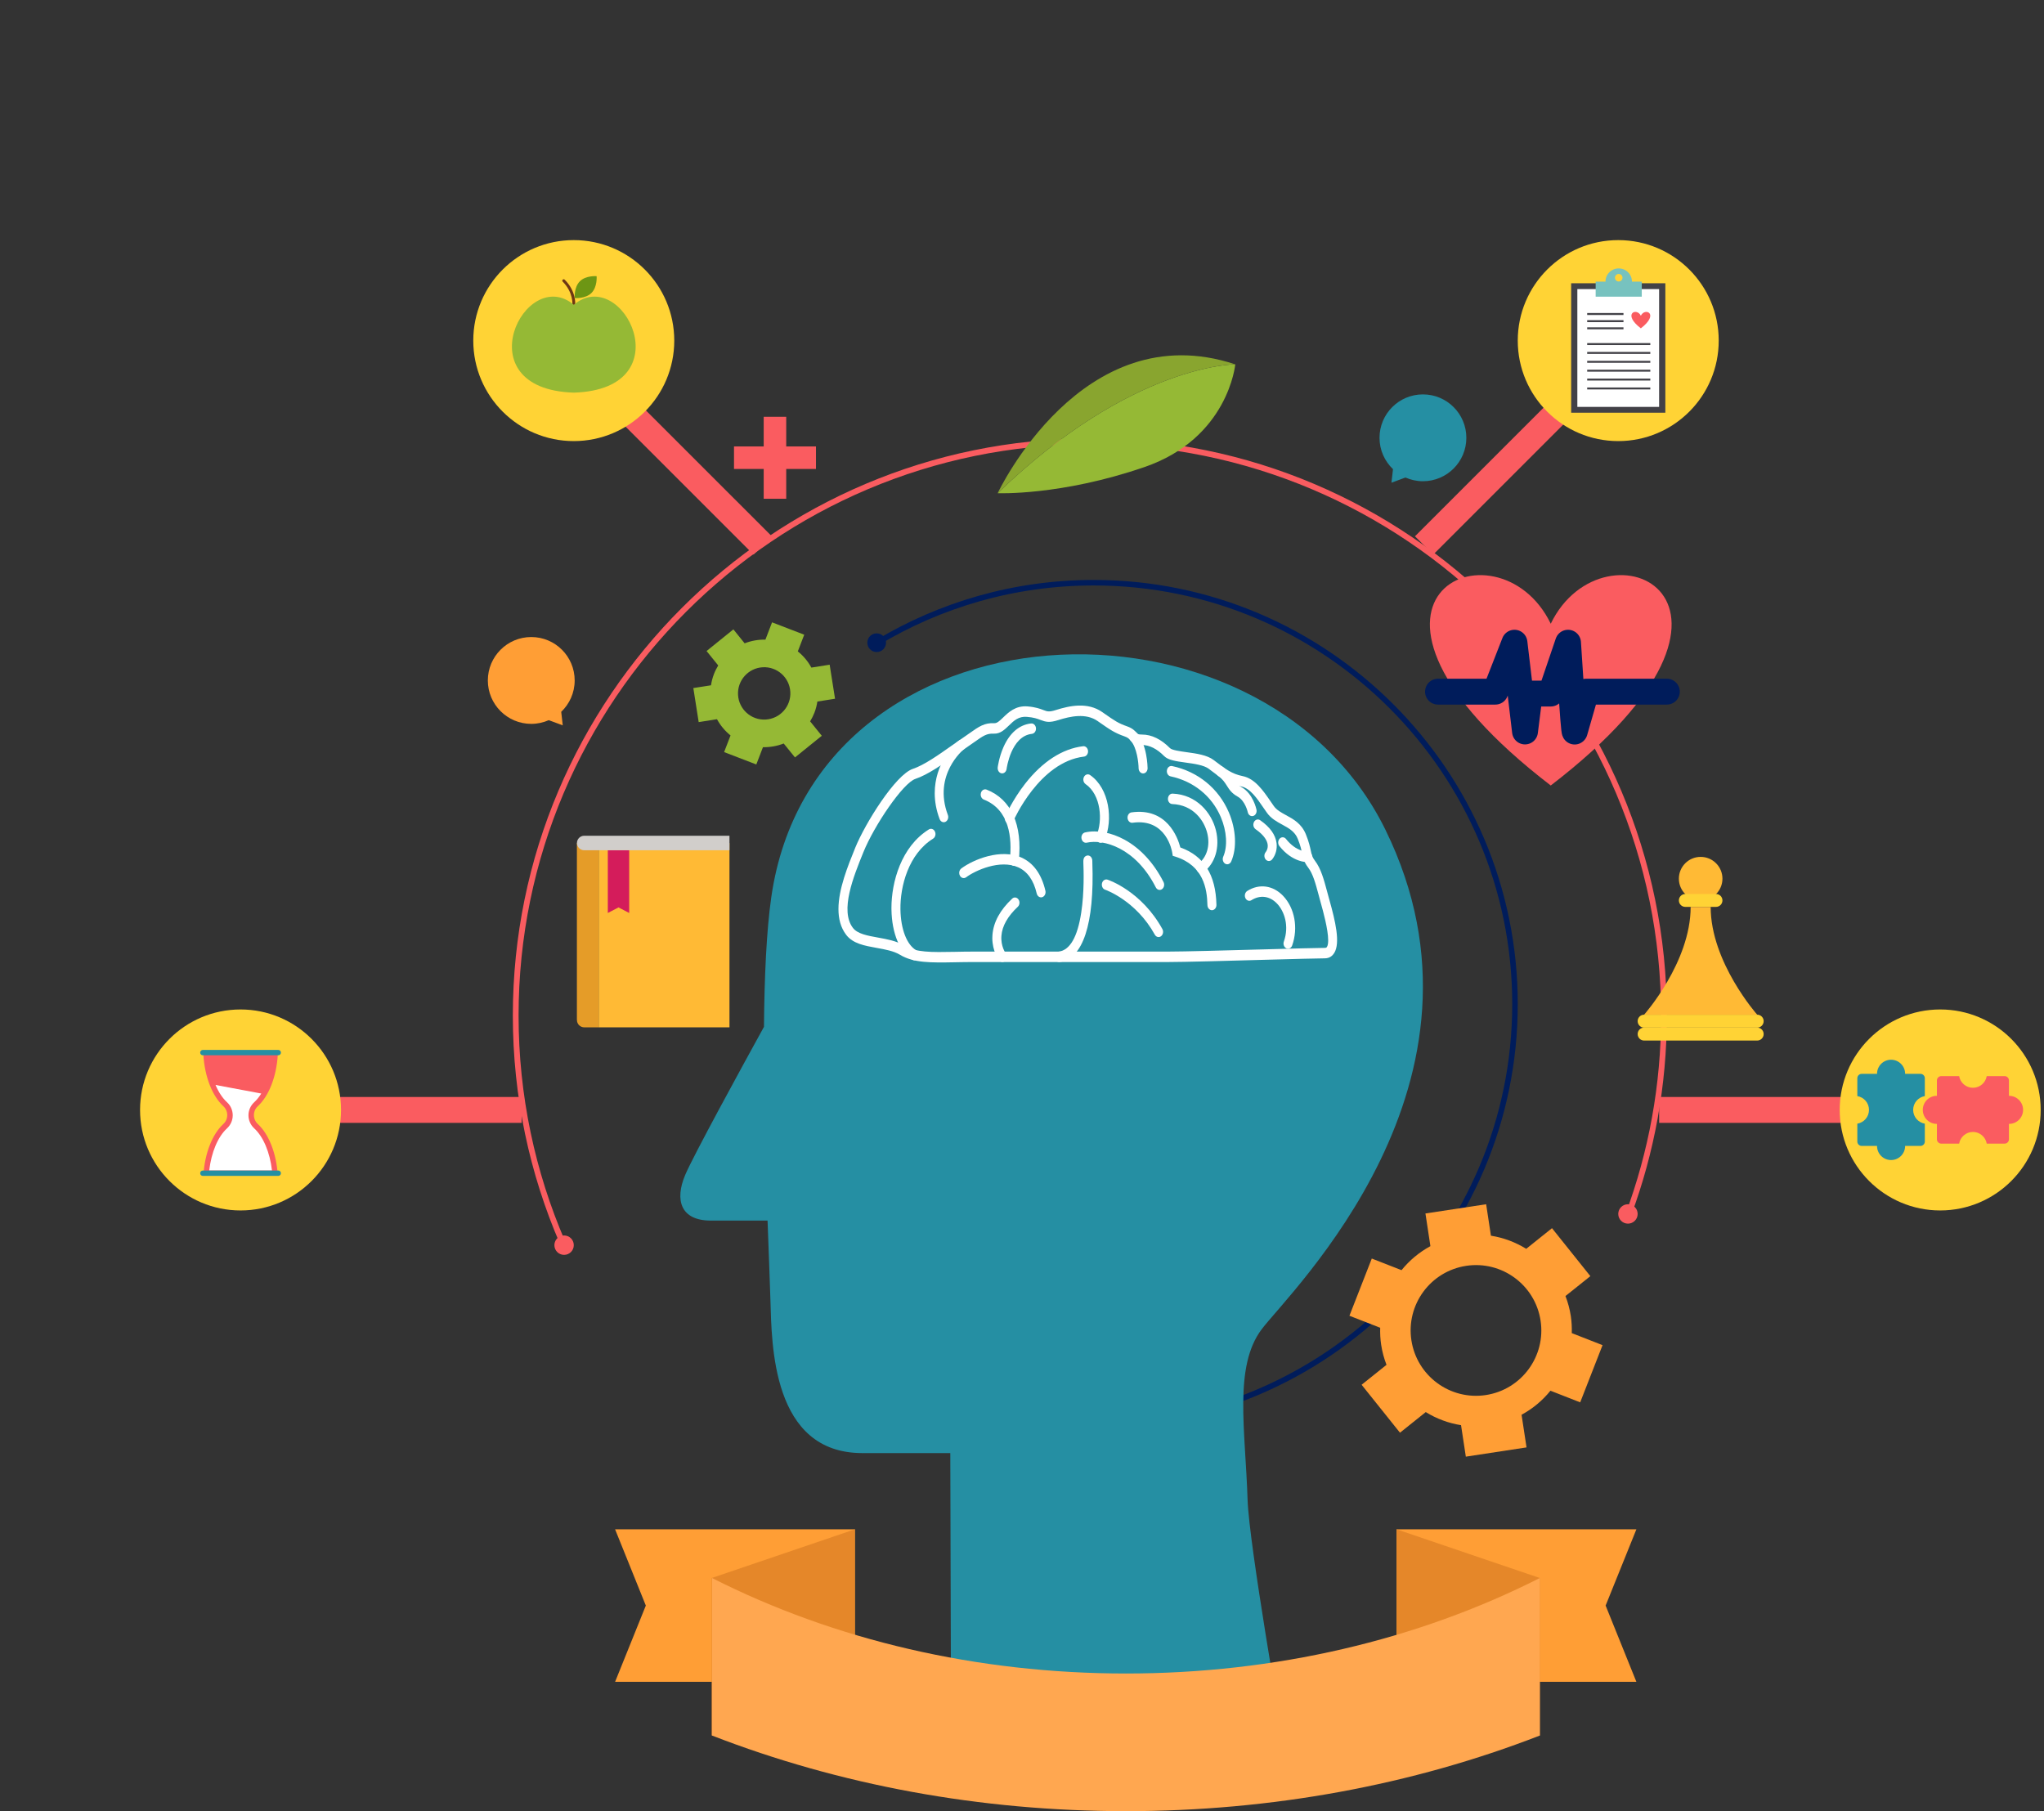 <svg width="79" height="70" viewBox="0 0 79 70" fill="none" xmlns="http://www.w3.org/2000/svg">
<rect x="0" y="0" width="79" height="70" fill="#333333" stroke="none"/>
<path d="M42.269 22.414C39.186 22.414 36.3 23.271 33.834 24.756L33.94 24.943C36.374 23.475 39.224 22.628 42.269 22.628C51.19 22.628 58.447 29.886 58.447 38.807C58.447 47.728 51.19 54.986 42.269 54.986C39.213 54.986 36.352 54.134 33.912 52.655L33.786 52.83C36.262 54.333 39.166 55.2 42.269 55.2C51.307 55.2 58.661 47.846 58.661 38.807C58.661 29.768 51.307 22.414 42.269 22.414Z" fill="#001C5B"/>
<path d="M33.883 25.201C34.083 25.201 34.245 25.039 34.245 24.84C34.245 24.64 34.083 24.479 33.883 24.479C33.684 24.479 33.522 24.64 33.522 24.84C33.522 25.039 33.684 25.201 33.883 25.201Z" fill="#001C5B"/>
<path d="M48.761 51.378C49.844 49.934 58.327 41.812 53.544 32.065C48.761 22.318 31.479 22.995 29.809 34.682C29.622 35.991 29.544 37.774 29.527 39.687C28.639 41.3 26.788 44.685 26.481 45.414C26.075 46.379 26.301 47.175 27.474 47.175C28.29 47.175 29.191 47.175 29.666 47.175C29.711 48.426 29.755 49.499 29.777 50.249C29.829 51.963 29.832 56.161 33.329 56.161C35.224 56.161 35.916 56.161 36.729 56.161L36.758 67.081H49.573C49.573 67.081 48.274 59.687 48.219 57.966C48.133 55.26 47.678 52.822 48.761 51.378Z" fill="#258FA3"/>
<path d="M33.056 32.762C33.437 31.825 34.611 29.938 35.285 29.715C35.714 29.572 36.271 29.179 36.763 28.832C36.905 28.733 37.038 28.638 37.167 28.551C37.28 28.474 37.379 28.405 37.465 28.343C37.839 28.079 38.044 27.933 38.428 27.951C38.533 27.956 38.627 27.87 38.772 27.73C38.975 27.533 39.252 27.264 39.715 27.302C40.029 27.329 40.2 27.394 40.325 27.442C40.476 27.499 40.545 27.526 40.807 27.443C41.345 27.272 42.035 27.127 42.601 27.521L42.642 27.55C43.096 27.867 43.218 27.952 43.565 28.074C43.773 28.148 43.859 28.243 43.921 28.313C43.971 28.369 43.99 28.39 44.138 28.39C44.51 28.39 44.874 28.567 45.221 28.916C45.297 28.993 45.609 29.036 45.859 29.071C46.249 29.125 46.652 29.18 46.911 29.377L46.983 29.432C47.364 29.722 47.615 29.913 48.028 29.996C48.502 30.091 48.821 30.556 49.103 30.966C49.147 31.03 49.19 31.093 49.233 31.154C49.342 31.308 49.519 31.404 49.706 31.506C49.987 31.659 50.305 31.832 50.472 32.247C50.59 32.538 50.632 32.734 50.662 32.877C50.697 33.042 50.715 33.126 50.823 33.268C51.056 33.574 51.166 33.987 51.295 34.466C51.318 34.552 51.342 34.641 51.367 34.733L51.386 34.8C51.603 35.577 51.814 36.439 51.567 36.834C51.508 36.928 51.398 37.039 51.202 37.039C50.95 37.039 49.997 37.065 48.893 37.095C47.423 37.136 45.756 37.182 45.165 37.182H37.673C37.397 37.182 37.148 37.186 36.906 37.191C35.981 37.208 35.313 37.221 34.784 36.901C34.541 36.754 34.207 36.694 33.884 36.636C33.411 36.551 32.965 36.471 32.705 36.131C32.489 35.848 32.406 35.505 32.406 35.134C32.406 34.363 32.767 33.474 33.056 32.762ZM51.056 34.925L51.037 34.857C51.011 34.764 50.987 34.673 50.964 34.586C50.842 34.134 50.746 33.776 50.563 33.535C50.398 33.319 50.365 33.159 50.325 32.974C50.295 32.834 50.261 32.674 50.158 32.419C50.044 32.136 49.808 32.007 49.558 31.871C49.345 31.755 49.124 31.635 48.966 31.412C48.921 31.349 48.876 31.284 48.831 31.218C48.577 30.847 48.314 30.463 47.969 30.394C47.485 30.297 47.194 30.076 46.793 29.77L46.721 29.715C46.53 29.57 46.152 29.518 45.819 29.472C45.445 29.42 45.151 29.38 44.994 29.222C44.712 28.938 44.424 28.794 44.138 28.794C43.872 28.794 43.777 28.712 43.681 28.605C43.634 28.552 43.593 28.506 43.464 28.461C43.076 28.324 42.922 28.216 42.464 27.897L42.423 27.868C41.969 27.552 41.37 27.683 40.898 27.832C40.554 27.942 40.415 27.901 40.217 27.826C40.097 27.78 39.962 27.728 39.69 27.706C39.368 27.679 39.187 27.854 38.995 28.04C38.829 28.2 38.658 28.366 38.414 28.355C38.136 28.342 38.003 28.436 37.646 28.689C37.558 28.751 37.459 28.821 37.343 28.9C37.217 28.985 37.084 29.079 36.944 29.178C36.433 29.538 35.854 29.946 35.381 30.103C34.901 30.262 33.79 31.901 33.371 32.934C32.984 33.887 32.454 35.193 32.966 35.864C33.142 36.094 33.529 36.164 33.938 36.237C34.288 36.301 34.651 36.366 34.945 36.544C35.396 36.816 35.995 36.805 36.901 36.788C37.133 36.783 37.395 36.778 37.674 36.778H45.165C45.753 36.778 47.417 36.733 48.885 36.692C49.991 36.661 50.946 36.635 51.203 36.635C51.262 36.635 51.277 36.611 51.286 36.597C51.321 36.542 51.334 36.453 51.334 36.341C51.334 35.922 51.133 35.2 51.056 34.925Z" fill="white"/>
<path d="M49.402 32.562C49.402 32.611 49.417 32.66 49.448 32.699C49.957 33.342 50.525 33.323 50.549 33.322C50.645 33.318 50.719 33.224 50.715 33.112C50.712 33.001 50.631 32.914 50.535 32.919C50.519 32.919 50.099 32.925 49.704 32.426C49.639 32.344 49.529 32.338 49.459 32.413C49.421 32.453 49.402 32.508 49.402 32.562Z" fill="white"/>
<path d="M46.989 29.806C46.989 29.872 47.017 29.937 47.068 29.976C47.26 30.119 47.336 30.239 47.417 30.366C47.508 30.511 47.603 30.66 47.834 30.788C48.129 30.952 48.224 31.383 48.225 31.387C48.247 31.496 48.34 31.563 48.434 31.537C48.527 31.512 48.585 31.403 48.563 31.294C48.557 31.269 48.432 30.673 47.984 30.424C47.832 30.339 47.778 30.255 47.696 30.127C47.61 29.99 47.502 29.821 47.257 29.637C47.176 29.576 47.069 29.603 47.017 29.697C46.998 29.73 46.989 29.768 46.989 29.806Z" fill="white"/>
<path d="M48.441 31.873C48.441 31.942 48.472 32.009 48.526 32.047C48.883 32.294 48.978 32.509 48.995 32.645C49.014 32.794 48.945 32.901 48.914 32.94C48.849 33.022 48.854 33.15 48.925 33.225C48.996 33.3 49.106 33.294 49.171 33.212C49.306 33.04 49.367 32.812 49.339 32.587C49.298 32.263 49.085 31.965 48.705 31.701C48.622 31.643 48.516 31.674 48.466 31.77C48.449 31.803 48.441 31.838 48.441 31.873Z" fill="white"/>
<path d="M45.098 29.807C45.098 29.902 45.157 29.987 45.241 30.005C46.13 30.194 46.839 30.768 47.184 31.58C47.416 32.126 47.452 32.712 47.278 33.11C47.234 33.209 47.268 33.331 47.353 33.382C47.439 33.432 47.543 33.393 47.587 33.293C47.81 32.784 47.775 32.059 47.496 31.401C47.101 30.474 46.302 29.821 45.303 29.608C45.209 29.588 45.118 29.66 45.101 29.77C45.099 29.782 45.098 29.794 45.098 29.807Z" fill="white"/>
<path d="M48.113 34.614C48.113 34.646 48.12 34.679 48.134 34.71C48.179 34.808 48.285 34.844 48.369 34.791C48.706 34.579 49.075 34.628 49.357 34.923C49.642 35.221 49.834 35.789 49.621 36.388C49.584 36.491 49.626 36.609 49.715 36.651C49.804 36.694 49.905 36.645 49.942 36.542C50.182 35.865 50.041 35.094 49.59 34.623C49.199 34.215 48.668 34.143 48.204 34.436C48.146 34.473 48.113 34.542 48.113 34.614Z" fill="white"/>
<path d="M45.14 30.875C45.14 30.983 45.214 31.073 45.308 31.076C46.113 31.107 46.541 31.705 46.662 32.208C46.777 32.682 46.646 33.13 46.322 33.378C46.241 33.439 46.219 33.564 46.272 33.657C46.324 33.751 46.432 33.777 46.512 33.715C46.968 33.368 47.153 32.748 46.997 32.099C46.831 31.415 46.249 30.709 45.32 30.673C45.224 30.669 45.144 30.757 45.141 30.868C45.14 30.87 45.14 30.872 45.14 30.875Z" fill="white"/>
<path d="M43.579 31.598C43.579 31.606 43.579 31.615 43.58 31.623C43.592 31.733 43.678 31.812 43.773 31.799C45.082 31.614 45.298 32.897 45.306 32.951L45.326 33.077L45.432 33.11C46.509 33.452 46.653 34.342 46.667 34.982C46.67 35.093 46.749 35.181 46.845 35.179C46.941 35.176 47.017 35.083 47.015 34.972C46.989 33.807 46.532 33.081 45.62 32.754C45.518 32.362 45.097 31.206 43.731 31.398C43.643 31.411 43.579 31.498 43.579 31.598Z" fill="white"/>
<path d="M43.642 28.475C43.642 28.529 43.66 28.583 43.697 28.623C43.944 28.89 44.004 29.486 44.007 29.694C44.008 29.805 44.087 29.894 44.183 29.893C44.278 29.892 44.354 29.802 44.354 29.691C44.354 29.69 44.354 29.69 44.354 29.689C44.354 29.651 44.34 28.767 43.934 28.328C43.863 28.252 43.753 28.256 43.688 28.338C43.657 28.377 43.642 28.426 43.642 28.475Z" fill="white"/>
<path d="M42.585 34.192C42.585 34.28 42.635 34.361 42.711 34.386C42.722 34.39 43.9 34.797 44.633 36.124C44.685 36.218 44.792 36.245 44.873 36.185C44.954 36.124 44.977 35.999 44.925 35.906C44.119 34.446 42.859 34.016 42.806 33.998C42.714 33.968 42.618 34.03 42.592 34.137C42.587 34.155 42.585 34.174 42.585 34.192Z" fill="white"/>
<path d="M41.87 30.13C41.87 30.198 41.901 30.265 41.955 30.303C42.569 30.728 42.617 31.741 42.382 32.281C42.338 32.38 42.373 32.502 42.458 32.552C42.544 32.603 42.648 32.563 42.692 32.464C43.028 31.693 42.881 30.474 42.133 29.956C42.05 29.899 41.944 29.93 41.895 30.026C41.878 30.059 41.87 30.094 41.87 30.13Z" fill="white"/>
<path d="M41.796 32.37C41.796 32.383 41.797 32.396 41.8 32.409C41.818 32.519 41.909 32.59 42.003 32.569C42.65 32.423 43.894 32.763 44.671 34.296C44.72 34.392 44.826 34.424 44.909 34.367C44.992 34.311 45.019 34.187 44.97 34.091C44.596 33.353 44.074 32.787 43.46 32.452C42.947 32.172 42.392 32.07 41.937 32.173C41.854 32.191 41.796 32.276 41.796 32.37Z" fill="white"/>
<path d="M38.839 31.637C38.839 31.711 38.874 31.783 38.935 31.818C39.021 31.868 39.125 31.827 39.168 31.727C39.178 31.705 40.168 29.448 41.897 29.242C41.992 29.231 42.062 29.132 42.052 29.021C42.042 28.91 41.957 28.83 41.862 28.841C41.062 28.936 40.289 29.436 39.624 30.286C39.128 30.921 38.868 31.522 38.857 31.547C38.845 31.576 38.839 31.607 38.839 31.637Z" fill="white"/>
<path d="M37.903 30.71C37.903 30.794 37.949 30.872 38.021 30.901C39.02 31.293 39.121 32.389 39.03 33.239C39.017 33.349 39.085 33.45 39.18 33.464C39.276 33.478 39.362 33.4 39.374 33.289C39.526 31.876 39.084 30.893 38.132 30.518C38.041 30.483 37.943 30.539 37.912 30.645C37.906 30.666 37.903 30.688 37.903 30.71Z" fill="white"/>
<path d="M38.56 29.689C38.56 29.788 38.622 29.874 38.709 29.889C38.804 29.904 38.892 29.827 38.905 29.717C38.907 29.705 39.072 28.451 39.883 28.363C39.979 28.352 40.049 28.254 40.04 28.143C40.031 28.032 39.946 27.95 39.851 27.961C39.396 28.011 39.027 28.326 38.785 28.872C38.611 29.267 38.563 29.644 38.561 29.66C38.56 29.67 38.56 29.68 38.56 29.689Z" fill="white"/>
<path d="M36.127 30.653C36.127 30.962 36.181 31.299 36.316 31.657C36.354 31.759 36.456 31.806 36.544 31.762C36.632 31.717 36.673 31.598 36.634 31.496C36.05 29.941 37.235 28.972 37.248 28.963C37.33 28.907 37.358 28.783 37.309 28.687C37.261 28.591 37.154 28.559 37.071 28.616C36.837 28.776 36.127 29.538 36.127 30.653Z" fill="white"/>
<path d="M37.073 33.736C37.073 33.774 37.082 33.811 37.101 33.845C37.153 33.939 37.26 33.966 37.341 33.906C37.693 33.644 38.649 33.205 39.353 33.521C39.709 33.681 39.95 34.021 40.069 34.533C40.094 34.641 40.19 34.705 40.282 34.675C40.375 34.646 40.429 34.535 40.405 34.428C40.255 33.785 39.943 33.353 39.478 33.144C38.68 32.786 37.628 33.213 37.153 33.566C37.102 33.605 37.073 33.67 37.073 33.736Z" fill="white"/>
<path d="M40.762 36.981C40.762 36.988 40.762 36.995 40.763 37.003C40.773 37.114 40.859 37.194 40.954 37.182C41.854 37.068 42.303 35.704 42.219 33.341C42.219 33.315 42.218 33.295 42.218 33.283C42.221 33.242 42.213 33.2 42.193 33.162C42.153 33.083 42.071 33.045 41.995 33.072C41.864 33.117 41.869 33.256 41.872 33.357C41.882 33.633 41.912 34.473 41.789 35.273C41.645 36.218 41.351 36.725 40.917 36.78C40.828 36.792 40.762 36.879 40.762 36.981Z" fill="white"/>
<path d="M38.353 36.255C38.353 36.766 38.6 37.098 38.611 37.113C38.674 37.196 38.784 37.204 38.856 37.131C38.928 37.057 38.935 36.93 38.872 36.846C38.864 36.836 38.672 36.57 38.705 36.166C38.734 35.789 38.947 35.413 39.338 35.046C39.413 34.976 39.424 34.849 39.364 34.763C39.303 34.676 39.194 34.662 39.12 34.732C38.65 35.173 38.394 35.646 38.358 36.138C38.355 36.178 38.353 36.217 38.353 36.255Z" fill="white"/>
<path d="M34.454 35.094C34.454 35.115 34.454 35.136 34.455 35.156C34.469 36.075 34.78 36.818 35.265 37.094C35.351 37.143 35.455 37.101 35.498 37.001C35.54 36.901 35.504 36.78 35.418 36.731C35.05 36.522 34.814 35.916 34.802 35.149C34.788 34.258 35.11 33.007 36.064 32.413C36.149 32.36 36.181 32.238 36.135 32.14C36.09 32.041 35.985 32.005 35.9 32.057C34.83 32.723 34.454 34.094 34.454 35.094Z" fill="white"/>
<path d="M21.84 47.972C20.685 45.296 20.043 42.347 20.043 39.251C20.043 27.076 29.948 17.172 42.122 17.172C54.296 17.172 64.201 27.076 64.201 39.251C64.201 41.938 63.718 44.514 62.835 46.898L63.046 46.968C63.936 44.562 64.423 41.962 64.423 39.251C64.423 26.954 54.419 16.949 42.122 16.949C29.825 16.949 19.821 26.954 19.821 39.251C19.821 42.381 20.471 45.363 21.64 48.069L21.84 47.972Z" fill="#FA5C60"/>
<path d="M22.177 48.125C22.177 48.332 22.009 48.5 21.802 48.5C21.595 48.5 21.427 48.332 21.427 48.125C21.427 47.918 21.595 47.75 21.802 47.75C22.009 47.75 22.177 47.918 22.177 48.125Z" fill="#FA5C60"/>
<path d="M62.92 47.293C63.127 47.293 63.295 47.125 63.295 46.918C63.295 46.711 63.127 46.543 62.92 46.543C62.713 46.543 62.545 46.711 62.545 46.918C62.545 47.125 62.713 47.293 62.92 47.293Z" fill="#FA5C60"/>
<path d="M61.074 54.2L61.938 51.989L60.749 51.524C60.755 51.306 60.745 51.086 60.711 50.862C60.67 50.593 60.599 50.336 60.505 50.091L61.467 49.322L59.984 47.468L58.988 48.266C58.576 48.012 58.114 47.836 57.624 47.759L57.439 46.543L55.093 46.9L55.285 48.163C54.85 48.398 54.473 48.715 54.169 49.091L53.019 48.642L52.155 50.853L53.344 51.317C53.338 51.535 53.348 51.756 53.382 51.979C53.423 52.249 53.494 52.506 53.588 52.75L52.626 53.52L54.109 55.373L55.105 54.576C55.517 54.83 55.979 55.005 56.469 55.082L56.654 56.299L59 55.941L58.808 54.679C59.242 54.444 59.62 54.127 59.924 53.75L61.074 54.2ZM57.427 53.918C56.048 54.128 54.76 53.18 54.55 51.801C54.34 50.422 55.287 49.134 56.666 48.924C58.045 48.714 59.333 49.662 59.543 51.041C59.753 52.419 58.806 53.708 57.427 53.918Z" fill="#FF9E35"/>
<path d="M31.477 27.547C31.532 27.404 31.569 27.259 31.591 27.114L32.274 27.006L32.066 25.69L31.359 25.802C31.229 25.563 31.052 25.349 30.835 25.176L31.083 24.531L29.84 24.053L29.583 24.722C29.306 24.715 29.034 24.765 28.78 24.864L28.345 24.325L27.309 25.162L27.759 25.719C27.696 25.824 27.639 25.934 27.594 26.052C27.539 26.195 27.502 26.34 27.48 26.486L26.797 26.593L27.004 27.909L27.711 27.797C27.842 28.036 28.018 28.25 28.235 28.424L27.987 29.068L29.231 29.546L29.488 28.878C29.765 28.884 30.037 28.834 30.29 28.736L30.726 29.274L31.762 28.437L31.311 27.88C31.375 27.775 31.431 27.665 31.477 27.547ZM29.591 27.81C29.033 27.841 28.556 27.414 28.525 26.856C28.494 26.298 28.921 25.82 29.479 25.789C30.037 25.758 30.515 26.186 30.546 26.744C30.577 27.302 30.149 27.779 29.591 27.81Z" fill="#95B935"/>
<path d="M23.138 32.584V39.144V39.425V39.706H28.194V39.425V39.144V32.584H23.138Z" fill="#FFBA35"/>
<path d="M22.297 32.584V39.425H22.299C22.299 39.58 22.426 39.706 22.58 39.706H23.137V39.425V39.145V32.584H22.297Z" fill="#E59C28"/>
<path d="M28.193 32.301H22.58C22.426 32.301 22.299 32.427 22.299 32.582C22.299 32.736 22.426 32.862 22.58 32.862H28.193V32.301Z" fill="#D1CECB"/>
<path d="M24.318 35.286L23.905 35.071L23.492 35.286V32.864H24.318V35.286Z" fill="#D41C5B"/>
<path d="M47.743 14.082C47.743 14.082 43.749 14.052 38.56 19.062C38.56 19.062 40.987 19.167 44.233 18.052C47.478 16.936 47.743 14.082 47.743 14.082Z" fill="#95B935"/>
<path d="M47.743 14.082C41.812 12.118 38.56 19.062 38.56 19.062C43.749 14.052 47.743 14.082 47.743 14.082Z" fill="#89A52F"/>
<path d="M66.572 33.96C66.572 34.425 66.195 34.802 65.73 34.802C65.265 34.802 64.888 34.425 64.888 33.96C64.888 33.495 65.265 33.118 65.73 33.118C66.195 33.118 66.572 33.495 66.572 33.96Z" fill="#FFBA35"/>
<path d="M66.321 35.051H65.138C65 35.051 64.888 34.939 64.888 34.801C64.888 34.663 65 34.551 65.138 34.551H66.321C66.46 34.551 66.572 34.663 66.572 34.801C66.572 34.939 66.46 35.051 66.321 35.051Z" fill="#FFD335"/>
<path d="M67.915 39.718H63.545C63.407 39.718 63.295 39.605 63.295 39.467C63.295 39.329 63.407 39.217 63.545 39.217H67.915C68.053 39.217 68.165 39.329 68.165 39.467C68.165 39.605 68.053 39.718 67.915 39.718Z" fill="#FFD335"/>
<path d="M67.915 40.217H63.545C63.407 40.217 63.295 40.104 63.295 39.966C63.295 39.828 63.407 39.716 63.545 39.716H67.915C68.053 39.716 68.165 39.828 68.165 39.966C68.165 40.104 68.053 40.217 67.915 40.217Z" fill="#FFD335"/>
<path d="M66.117 35.053H65.73H65.343C65.343 37.192 63.545 39.216 63.545 39.216H65.73H67.915C67.915 39.216 66.117 37.192 66.117 35.053Z" fill="#FFBA35"/>
<path d="M59.936 24.107C57.892 19.881 50.533 23.138 59.936 30.359C69.339 23.138 61.98 19.881 59.936 24.107Z" fill="#FA5C60"/>
<path d="M64.423 26.732H61.306C61.306 26.732 60.9 28.136 60.863 28.271C60.826 28.406 60.604 24.84 60.604 24.84L59.936 26.806H59.126L58.941 28.271L58.534 24.84L57.795 26.732H55.578" stroke="#001C5B" stroke-miterlimit="10" stroke-linecap="round" stroke-linejoin="round"/>
<path d="M30.387 16.109H29.517V19.277H30.387V16.109Z" fill="#FA5C60"/>
<path d="M31.537 18.125V17.255H28.369V18.125H31.537Z" fill="#FA5C60"/>
<path d="M21.691 27.512C22.011 27.206 22.211 26.776 22.211 26.299C22.211 25.372 21.46 24.621 20.533 24.621C19.607 24.621 18.855 25.372 18.855 26.299C18.855 27.226 19.607 27.977 20.533 27.977C20.774 27.977 21.003 27.925 21.21 27.834L21.75 28.034L21.691 27.512Z" fill="#FF9E35"/>
<path d="M53.839 18.134C53.519 17.828 53.318 17.398 53.318 16.921C53.318 15.994 54.069 15.243 54.996 15.243C55.923 15.243 56.674 15.994 56.674 16.921C56.674 17.848 55.923 18.599 54.996 18.599C54.755 18.599 54.527 18.547 54.32 18.456L53.779 18.656L53.839 18.134Z" fill="#258FA3"/>
<path d="M63.246 59.107H53.978V65.002H63.246L62.057 62.054L63.246 59.107Z" fill="#FF9E35"/>
<path d="M59.514 60.989L53.978 59.107V65.002L59.514 67.078V60.989Z" fill="#E58729"/>
<path d="M23.773 59.107H33.041V65.002H23.773L24.961 62.054L23.773 59.107Z" fill="#FF9E35"/>
<path d="M27.506 60.989L33.041 59.107V65.002L27.506 67.078V60.989Z" fill="#E58729"/>
<path d="M59.513 60.989C54.772 63.392 49.267 64.68 43.517 64.68C37.766 64.68 32.262 63.392 27.52 60.989V67.078C32.443 68.989 37.883 70 43.517 70C49.151 70 54.59 68.989 59.513 67.078V60.989Z" fill="#FFA750"/>
<path d="M55.041 21.081L62.902 13.22" stroke="#FA5C60" stroke-miterlimit="10"/>
<path d="M29.477 21.081L21.615 13.22" stroke="#FA5C60" stroke-miterlimit="10"/>
<path d="M62.545 17.048C64.69 17.048 66.428 15.309 66.428 13.164C66.428 11.019 64.69 9.28 62.545 9.28C60.4 9.28 58.661 11.019 58.661 13.164C58.661 15.309 60.4 17.048 62.545 17.048Z" fill="#FFD335"/>
<path d="M64.365 10.948H60.725V15.951H64.365V10.948Z" fill="#424147"/>
<path d="M64.124 11.173H60.964V15.726H64.124V11.173Z" fill="white"/>
<path d="M62.747 12.098H61.344V12.174H62.747V12.098Z" fill="#424147"/>
<path d="M62.747 12.374H61.344V12.45H62.747V12.374Z" fill="#424147"/>
<path d="M62.747 12.651H61.344V12.727H62.747V12.651Z" fill="#424147"/>
<path d="M63.784 13.26H61.344V13.336H63.784V13.26Z" fill="#424147"/>
<path d="M63.784 13.602H61.344V13.678H63.784V13.602Z" fill="#424147"/>
<path d="M63.784 13.946H61.344V14.022H63.784V13.946Z" fill="#424147"/>
<path d="M63.784 14.289H61.344V14.365H63.784V14.289Z" fill="#424147"/>
<path d="M63.784 14.632H61.344V14.708H63.784V14.632Z" fill="#424147"/>
<path d="M63.784 14.976H61.344V15.051H63.784V14.976Z" fill="#424147"/>
<path d="M63.075 10.886C63.075 10.603 62.846 10.374 62.563 10.374C62.28 10.374 62.051 10.603 62.051 10.886H61.672V11.467H63.454V10.886H63.075ZM62.563 10.88C62.482 10.88 62.417 10.814 62.417 10.733C62.417 10.653 62.482 10.587 62.563 10.587C62.644 10.587 62.709 10.653 62.709 10.733C62.709 10.814 62.644 10.88 62.563 10.88Z" fill="#77C2BF"/>
<path d="M63.418 12.202C63.259 11.871 62.683 12.126 63.418 12.69C64.153 12.126 63.578 11.871 63.418 12.202Z" fill="#FA5C60"/>
<path d="M64.125 42.898H73.716" stroke="#FA5C60" stroke-miterlimit="10"/>
<path d="M74.988 46.783C77.133 46.783 78.872 45.044 78.872 42.899C78.872 40.754 77.133 39.015 74.988 39.015C72.843 39.015 71.104 40.754 71.104 42.899C71.104 45.044 72.843 46.783 74.988 46.783Z" fill="#FFD335"/>
<path d="M74.394 42.363V41.673C74.394 41.58 74.319 41.504 74.226 41.504H73.631C73.631 41.503 73.632 41.502 73.632 41.5C73.632 41.201 73.389 40.958 73.089 40.958C72.79 40.958 72.547 41.201 72.547 41.5C72.547 41.502 72.547 41.503 72.547 41.504H71.953C71.86 41.504 71.785 41.58 71.785 41.673V42.363C72.041 42.407 72.236 42.628 72.236 42.896C72.236 43.165 72.041 43.386 71.785 43.43V44.12C71.785 44.213 71.86 44.289 71.953 44.289H72.547C72.547 44.29 72.547 44.291 72.547 44.293C72.547 44.592 72.79 44.835 73.089 44.835C73.389 44.835 73.632 44.592 73.632 44.293C73.632 44.291 73.631 44.29 73.631 44.289H74.226C74.319 44.289 74.394 44.213 74.394 44.12V43.43C74.138 43.386 73.943 43.165 73.943 42.896C73.943 42.628 74.138 42.407 74.394 42.363Z" fill="#258FA3"/>
<path d="M76.787 44.2H77.477C77.57 44.2 77.645 44.125 77.645 44.032V43.438C77.647 43.438 77.648 43.438 77.649 43.438C77.949 43.438 78.192 43.195 78.192 42.896C78.192 42.596 77.949 42.353 77.649 42.353C77.648 42.353 77.647 42.354 77.645 42.354V41.759C77.645 41.666 77.57 41.591 77.477 41.591H76.787C76.743 41.847 76.522 42.042 76.253 42.042C75.985 42.042 75.764 41.847 75.72 41.591H75.03C74.937 41.591 74.861 41.666 74.861 41.759V42.354C74.86 42.354 74.859 42.353 74.857 42.353C74.558 42.353 74.315 42.596 74.315 42.896C74.315 43.195 74.558 43.438 74.857 43.438C74.859 43.438 74.86 43.438 74.861 43.438V44.032C74.861 44.125 74.937 44.2 75.03 44.2H75.72C75.764 43.944 75.985 43.749 76.253 43.749C76.522 43.749 76.743 43.945 76.787 44.2Z" fill="#FA5C60"/>
<path d="M20.161 42.898H10.571" stroke="#FA5C60" stroke-miterlimit="10"/>
<path d="M9.297 46.783C11.442 46.783 13.181 45.044 13.181 42.899C13.181 40.754 11.442 39.015 9.297 39.015C7.152 39.015 5.413 40.754 5.413 42.899C5.413 45.044 7.152 46.783 9.297 46.783Z" fill="#FFD335"/>
<path d="M9.814 43.098C9.814 42.968 9.867 42.842 9.964 42.754C10.384 42.369 10.683 41.632 10.737 40.765H7.86C7.913 41.632 8.213 42.369 8.632 42.754C8.729 42.843 8.783 42.968 8.783 43.098C8.783 43.228 8.729 43.354 8.632 43.442C8.213 43.827 7.913 44.564 7.86 45.431H10.737C10.683 44.564 10.384 43.827 9.964 43.442C9.868 43.354 9.814 43.228 9.814 43.098Z" fill="#FA5C60"/>
<path d="M10.754 40.786H7.841C7.783 40.786 7.737 40.74 7.737 40.682C7.737 40.625 7.783 40.578 7.841 40.578H10.754C10.812 40.578 10.858 40.625 10.858 40.682C10.858 40.74 10.811 40.786 10.754 40.786Z" fill="#258FA3"/>
<path d="M9.824 43.609C9.684 43.48 9.603 43.297 9.603 43.105C9.603 42.914 9.684 42.73 9.824 42.602C9.924 42.511 10.015 42.396 10.098 42.264L8.33 41.933C8.448 42.21 8.599 42.441 8.775 42.602C8.915 42.73 8.995 42.914 8.995 43.105C8.995 43.297 8.915 43.48 8.775 43.609C8.422 43.932 8.168 44.536 8.086 45.239H10.512C10.431 44.536 10.177 43.932 9.824 43.609Z" fill="white"/>
<path d="M10.754 45.448H7.841C7.783 45.448 7.737 45.402 7.737 45.344C7.737 45.287 7.783 45.24 7.841 45.24H10.754C10.812 45.24 10.858 45.287 10.858 45.344C10.858 45.402 10.811 45.448 10.754 45.448Z" fill="#258FA3"/>
<path d="M22.176 17.048C24.321 17.048 26.06 15.309 26.06 13.164C26.06 11.019 24.321 9.28 22.176 9.28C20.031 9.28 18.292 11.019 18.292 13.164C18.292 15.309 20.031 17.048 22.176 17.048Z" fill="#FFD335"/>
<path d="M22.861 11.322C22.627 11.556 22.212 11.52 22.212 11.52C22.212 11.52 22.177 11.106 22.411 10.872C22.644 10.638 23.059 10.674 23.059 10.674C23.059 10.674 23.095 11.088 22.861 11.322Z" fill="#6D9614"/>
<path d="M22.177 11.833C22.176 11.833 22.174 11.833 22.172 11.833C22.142 11.83 22.121 11.804 22.123 11.774C22.124 11.77 22.162 11.297 21.748 10.886C21.727 10.865 21.727 10.831 21.748 10.81C21.769 10.789 21.804 10.789 21.825 10.81C22.276 11.258 22.233 11.763 22.231 11.784C22.229 11.812 22.205 11.833 22.177 11.833Z" fill="#6D3614"/>
<path d="M22.177 11.779C20.293 10.206 17.902 15.042 22.176 15.175C22.176 15.175 22.176 15.175 22.177 15.175C22.177 15.175 22.177 15.175 22.178 15.175C26.451 15.043 24.061 10.206 22.177 11.779Z" fill="#95B935"/>
</svg>
